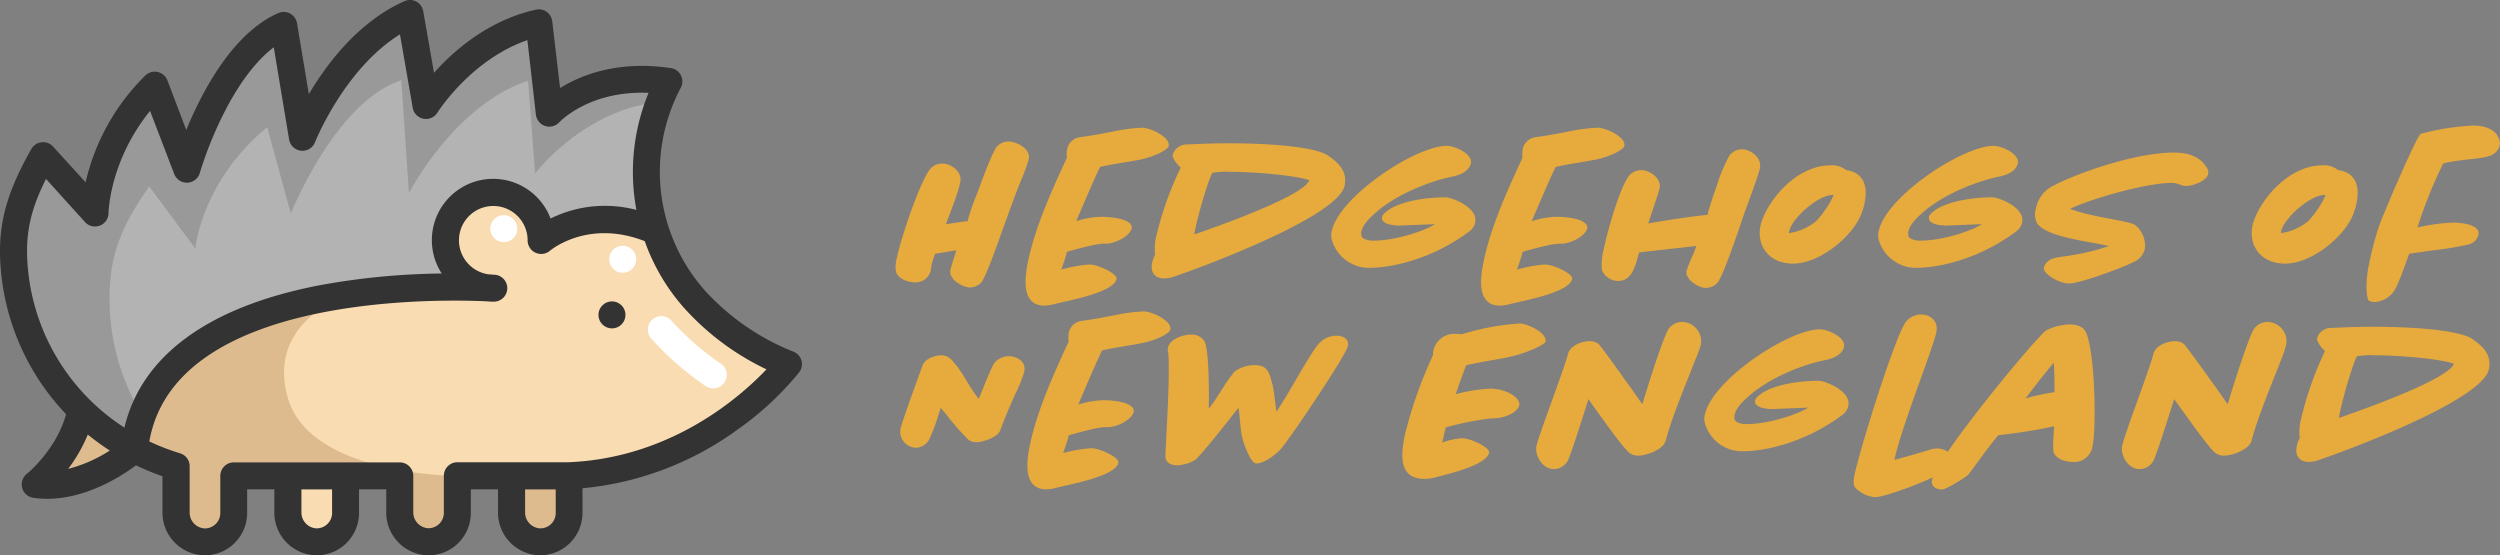 <svg id="Layer_1" data-name="Layer 1" xmlns="http://www.w3.org/2000/svg" viewBox="0 0 517.8 115.03"><rect x="0" y="0" width="517.8" height="115.03" fill="#808080" stroke="none"/><defs><style>.cls-1{fill:#e7aa3c;}.cls-2{fill:#f9dcb2;}.cls-3{fill:#b3b3b3;}.cls-4{fill:#999;}.cls-5{fill:#ddbb8e;}.cls-6{fill:#fff;}.cls-7{fill:#333;}</style></defs><path class="cls-1" d="M211.47,37.36c-1.83,4.56-3.41,9.17-5.09,13.78-1.25,3.46-2.6,6.77-3.12,7.34a3.32,3.32,0,0,1-2.4,1.06c-1.3,0-4.47-1.58-4-3.7.1-.48.82-2.68,1.2-4l-4.41.72c-.1.29-.53,1.63-.63,2s-.14.77-.19,1.1a3.17,3.17,0,0,1-3.26,2.83c-1.16,0-3.51-.52-4-2.25a6.79,6.79,0,0,1,.19-2.83c1-4.76,5.14-16.71,7.11-18.63a3.31,3.31,0,0,1,2.3-.91c1.92,0,4.08,1.77,3.75,3.69-.34,2.07-2.16,6.58-3,8.89,1.49-.24,3.22-.53,4.47-.63a47.59,47.59,0,0,1,2.06-5.9c1.3-3.65,3-8,3.84-9.32a3.22,3.22,0,0,1,2.59-1.29c1.49,0,4.71,1.39,4.18,3.74A37.46,37.46,0,0,1,211.47,37.36Z"/><path class="cls-1" d="M236,33.09c-2.73.53-5.47.86-8.16,1.49-1.2,2.45-3.5,7.87-4.94,11.23a18.25,18.25,0,0,1,5-.91c3.07,0,6.91.67,6.48,2.5-.72,1.87-3.79,3.07-5.28,3.07h-.48c-1.68,0-5.71,1.15-7.63,1.68-.05.14-.05.24-.1.38-.14.72-.86,2.64-1.05,3.31a27.45,27.45,0,0,1,5.8-1.05c1.83,0,5.86,1.92,5.62,3-.58,2.79-10,4.47-12.67,5.14a9.86,9.86,0,0,1-2.21.38c-5,0-4.13-5.95-3.41-9.36,1.54-7.15,4.8-14.35,8-21.26a7.13,7.13,0,0,1,.05-1.78,3.12,3.12,0,0,1,2.68-2.5c2.5-.33,5-.81,7.16-1.24a36.34,36.34,0,0,1,5.66-.72c1.78,0,6,2,5.52,3.84C241.85,31,239.16,32.47,236,33.09Z"/><path class="cls-1" d="M242.57,57.48a7.48,7.48,0,0,1-1.4.19c-2.35,0-2.88-1.73-2.54-3.22a6.8,6.8,0,0,1,.62-1.73,10.66,10.66,0,0,1,.29-4,69.72,69.72,0,0,1,5-14c-.92-.86-1.78-2.06-1.64-2.69a3,3,0,0,1,3-2.11c2.83-.14,5.76-.24,8.59-.24,8.88,0,18.15.77,20.65,2.59,1.82,1.3,4,3,3.36,6.2C276.94,45.52,243.62,57.24,242.57,57.48Zm12.24-21.89a16.63,16.63,0,0,0-3.65.19c-.38.19-2.45,6.43-3.55,11.47-.1.43-.19.91-.24,1.3,5.37-1.83,22.61-8,23.81-11.19C269.35,36.5,260.71,35.59,254.81,35.59Z"/><path class="cls-1" d="M304.39,47.88c-8.54,6.38-17.23,7.58-20.45,7.58a8,8,0,0,1-8.11-5.86,3.57,3.57,0,0,1,0-1.72c1.54-7.2,17.38-17.67,23.81-17.67,1.68,0,5.47,1.68,5,3.65-.29,1.39-1.87,2.3-3.7,2.69-5.23,1.05-11.9,3.89-15.89,7.39-1.68,1.49-3.4,3.17-3.07,4.9.1.57,1.25,1,2.35,1,5.43,0,11.57-2.45,12.87-3.41l-7.34.29c-1,0-3.94-.19-3.61-1.82.15-.58,1-1.15,1.45-1.49,2.83-1.82,7.77-2.54,11.71-2.54,1.29,0,6.77,2.11,6.14,5.18A3.09,3.09,0,0,1,304.39,47.88Z"/><path class="cls-1" d="M330.36,33.09c-2.74.53-5.47.86-8.16,1.49-1.2,2.45-3.51,7.87-4.95,11.23a18.32,18.32,0,0,1,5-.91c3.07,0,6.91.67,6.48,2.5-.72,1.87-3.8,3.07-5.28,3.07H323c-1.68,0-5.72,1.15-7.64,1.68,0,.14,0,.24-.09.38-.15.72-.87,2.64-1.06,3.31A27.54,27.54,0,0,1,320,54.79c1.82,0,5.86,1.92,5.62,3-.58,2.79-10,4.47-12.68,5.14a9.77,9.77,0,0,1-2.2.38c-5.05,0-4.13-5.95-3.41-9.36,1.53-7.15,4.8-14.35,8-21.26a7.64,7.64,0,0,1,.05-1.78,3.15,3.15,0,0,1,2.69-2.5c2.5-.33,5-.81,7.15-1.24a36.45,36.45,0,0,1,5.67-.72c1.77,0,6.05,2,5.52,3.84C336.22,31,333.53,32.47,330.36,33.09Z"/><path class="cls-1" d="M361.37,43.94c-.72,2.06-4.42,13.34-5.71,14.69a3.31,3.31,0,0,1-2.36,1c-1.58,0-4.22-1.78-4-3.46a31.63,31.63,0,0,1,1.53-3.79l.53-1.44-11.85,1.34c-.63,1.83-1.16,5.91-4.28,5.91a3.67,3.67,0,0,1-3.45-2.26,13,13,0,0,1,.43-4.51c1-4.66,3.6-13.44,5.42-15.27a3.39,3.39,0,0,1,2.31-.91c1.73,0,4.22,1.63,3.79,3.74-.19.92-1.49,4.71-2.35,7.3,3.5-.62,9.31-1.53,12.29-1.77.28-1.44,1.63-5.24,2.06-6.49a31.23,31.23,0,0,1,2.5-5.85,3.27,3.27,0,0,1,2.54-1.25c1.87,0,4.18,1.78,3.75,3.89C364.3,36,362.9,39.76,361.37,43.94Z"/><path class="cls-1" d="M385.65,43.94C384.07,48.74,377,54.6,371.4,54.6c-5.23,0-7.59-3.94-6.77-7.83,1-4.51,7-12.53,14.54-12.53a4.65,4.65,0,0,1,3.22,1c2.3.24,4.85,1.92,3.79,6.87A10.75,10.75,0,0,1,385.65,43.94Zm-6-3.55c-3-.1-8.49,4.8-9.07,7.49-.05.14-.14.38.1.38a11.39,11.39,0,0,0,5.57-2.54,20.51,20.51,0,0,0,3.55-5.33Z"/><path class="cls-1" d="M417.67,47.88c-8.54,6.38-17.23,7.58-20.45,7.58a8,8,0,0,1-8.11-5.86,3.34,3.34,0,0,1,0-1.72c1.53-7.2,17.38-17.67,23.81-17.67,1.68,0,5.47,1.68,5,3.65-.29,1.39-1.87,2.3-3.7,2.69-5.23,1.05-11.9,3.89-15.89,7.39-1.68,1.49-3.4,3.17-3.07,4.9.1.57,1.25,1,2.35,1,5.43,0,11.57-2.45,12.87-3.41l-7.35.29c-1,0-3.93-.19-3.6-1.82.15-.58,1-1.15,1.44-1.49,2.84-1.82,7.78-2.54,11.72-2.54,1.29,0,6.77,2.11,6.14,5.18A3.09,3.09,0,0,1,417.67,47.88Z"/><path class="cls-1" d="M452.85,38.51c-1.29,0-1.53-.62-3.12-.62-5.08,0-16.41,3.17-21,5.38,5.37,1.92,12.14,2.4,13.53,3.36a5.53,5.53,0,0,1,2,4.85A4,4,0,0,1,442.44,54c-2.07,1.2-11.57,4.71-13.83,4.71-2.45,0-5.52-2.21-5.28-3.22a2.21,2.21,0,0,1,.77-1.3c1.44-1.44,4.22-.48,12.72-3.21-3.79-1-12.77-1.73-14.88-4.71a4,4,0,0,1-.29-3,6.86,6.86,0,0,1,2.59-4.18c3.12-2.11,16.95-7.49,26.07-7.49,3.07,0,5.52.91,6.86,3.31a1.78,1.78,0,0,1,.2,1.11C457,37.6,454.05,38.51,452.85,38.51Z"/><path class="cls-1" d="M487.56,43.94C486,48.74,478.92,54.6,473.3,54.6c-5.23,0-7.59-3.94-6.77-7.83,1-4.51,7-12.53,14.55-12.53a4.64,4.64,0,0,1,3.21,1c2.31.24,4.85,1.92,3.79,6.87A10.66,10.66,0,0,1,487.56,43.94Zm-6-3.55c-3-.1-8.5,4.8-9.08,7.49-.05.14-.14.38.1.38a11.35,11.35,0,0,0,5.57-2.54,20.51,20.51,0,0,0,3.55-5.33Z"/><path class="cls-1" d="M515.83,32.23c-1.68.62-4.61.72-6.24,1a27.71,27.71,0,0,0-3.55.62,93.59,93.59,0,0,0-5.33,13.25,42.35,42.35,0,0,1,7.29-1c1.88,0,5.76.43,5.33,2.5a2.72,2.72,0,0,1-1.92,2,59.54,59.54,0,0,1-6.77,1.16c-2.06.28-4.17.57-5.66.81-.53,1.49-2.35,6.72-3.17,7.78a5.34,5.34,0,0,1-3.94,2.21,3.47,3.47,0,0,1-1.2-.24c-.48-.24-.86-3.7,0-7.59a67.49,67.49,0,0,1,2-7.68c.92-2.69,8-19.2,8.74-19.34A52.77,52.77,0,0,1,512.18,26c1.87,0,4.27.44,5.23,2.36a2.51,2.51,0,0,1,.34,1.72A3.06,3.06,0,0,1,515.83,32.23Z"/><path class="cls-1" d="M210.26,81.65c-.86,2-2,4.47-3.07,7.44-.57,1.54-3.69,2.5-4.94,2.5a2.77,2.77,0,0,1-1.63-.48,43.93,43.93,0,0,1-4-4.47c-.57-.72-1.15-1.44-1.77-2.16l-.58,1.78a42.73,42.73,0,0,1-1.82,4.8,3.26,3.26,0,0,1-2.79,1.68,3.37,3.37,0,0,1-3.17-3.84c.34-1.63,3.75-10.85,4.57-13.15.52-1.59,2.88-2.16,3.84-2.16,1.77,0,2.4,1.2,3.26,2.2,1.58,2,2.93,4.9,4.56,6.82.67-1.53,2.64-6.77,3.36-7.58a3.93,3.93,0,0,1,2.88-1.25c1.49,0,3.7,1,3.17,3.26A27.64,27.64,0,0,1,210.26,81.65Z"/><path class="cls-1" d="M236.42,71.09c-2.73.53-5.47.86-8.16,1.49-1.2,2.45-3.5,7.87-4.94,11.23a18.25,18.25,0,0,1,5-.91c3.07-.05,6.91.67,6.48,2.5-.72,1.87-3.79,3.07-5.28,3.07H229c-1.68,0-5.71,1.15-7.63,1.68-.05.14-.05.24-.1.38-.14.72-.86,2.64-1.05,3.31a27.42,27.42,0,0,1,5.81-1c1.82,0,5.85,1.92,5.61,3-.57,2.79-10,4.47-12.67,5.14a9.86,9.86,0,0,1-2.21.38c-5,0-4.13-6-3.41-9.36,1.54-7.15,4.8-14.35,8-21.26a7.13,7.13,0,0,1,0-1.78,3.13,3.13,0,0,1,2.69-2.5c2.49-.33,5-.81,7.15-1.24a36.34,36.34,0,0,1,5.66-.72c1.78,0,6.05,2,5.52,3.84C242.28,69,239.59,70.47,236.42,71.09Z"/><path class="cls-1" d="M265.46,92.79c-.91,1.15-3.55,3.21-5.28,3.21-1.1,0-2.68-4.17-3-5.9-.29-1.49-.38-4.08-.67-5.62-1.54,1.88-8,10.28-9.17,10.9a8.14,8.14,0,0,1-3.55,1c-.53,0-2.4-.14-2.4-1.87,0-1.49.33-6.39.52-11.23.2-5,.24-9.51,0-10.47a1.74,1.74,0,0,1,0-.82c.34-1.72,3.08-2.68,4.66-2.68a3.1,3.1,0,0,1,2.88,1.34c.87,1.54,1,8.83.91,14,1.4-1.73,2.93-4.42,4.18-6.19.58-.77,1-1.3,1.1-1.45a7.06,7.06,0,0,1,4.18-1.39c2.69,0,3,1.49,3.55,3.32s.72,4.51,1,6.33c2.26-3.31,4.56-7.68,6.72-11.09,1.44-2.25,2.55-4.65,5.86-4.65.86,0,2.59.48,2.21,2.2C278.76,73.59,267.82,89.91,265.46,92.79Z"/><path class="cls-1" d="M311.74,74.12c-2.79.52-5.86,1-8.07,1.53-.67,1.73-1.49,4-2.16,6a33.5,33.5,0,0,1,7.15-1.15c3.08,0,6.39,1.73,6,3.55-.76,1.87-3.74,2.59-5.23,2.59-.14,0-.29,0-.43,0a62.2,62.2,0,0,0-9.55,1.88,17.63,17.63,0,0,0-.44,1.92c-.09.43-.24.86-.33,1.24a14.27,14.27,0,0,1,4.13-.91c1.82,0,5.85,1.92,5.61,3-.52,2.59-8.69,4.46-11.23,5.13a9,9,0,0,1-2.11.29c-5.57,0-4.9-5.18-4.08-9.22a89.84,89.84,0,0,1,5.81-16.41c0-.24,0-.63.09-1a4.44,4.44,0,0,1,4.66-3.41c.38,0,.81,0,1.2.09A51.8,51.8,0,0,1,314.71,67c1.68,0,5.86,2,5.38,3.79C319.94,71.33,316.25,73.25,311.74,74.12Z"/><path class="cls-1" d="M351.05,74.69c-2.11,5.52-4.51,11-6.05,16.56-.48,1.92-4.08,3.12-5.62,3.12a2.92,2.92,0,0,1-1.77-.48c-1-.72-3.32-3.84-5.52-6.91C331,85.54,330,84.1,329,82.66c-1.44,4.61-3.41,10.7-4.13,12.43a3.31,3.31,0,0,1-3,2.07c-2.59,0-4-3.08-3.65-4.76.53-2.4,5.72-15.89,6.53-19.05.48-1.92,3.12-2.69,4.42-2.69a3,3,0,0,1,1.92.57c.43.44,3,3.94,5.52,7.49,1.25,1.73,2.5,3.51,3.55,5,1.49-4.9,4-12.82,5.28-15.32a3.4,3.4,0,0,1,3-1.72,4,4,0,0,1,3.84,4.7A22.38,22.38,0,0,1,351.05,74.69Z"/><path class="cls-1" d="M381.67,85.88c-8.54,6.38-17.23,7.58-20.45,7.58a8,8,0,0,1-8.11-5.86,3.34,3.34,0,0,1,0-1.72c1.53-7.2,17.38-17.67,23.81-17.67,1.68,0,5.47,1.68,5,3.65-.29,1.39-1.87,2.3-3.7,2.69-5.23,1-11.9,3.89-15.89,7.39-1.68,1.49-3.4,3.17-3.07,4.9.1.57,1.25,1,2.35,1,5.43,0,11.57-2.45,12.87-3.41l-7.35.29c-1,0-3.93-.19-3.6-1.82.15-.58,1-1.15,1.44-1.49,2.84-1.82,7.78-2.54,11.72-2.54,1.29,0,6.77,2.11,6.14,5.18A3.09,3.09,0,0,1,381.67,85.88Z"/><path class="cls-1" d="M403.17,97.25c-1.82,1.64-12.57,5.72-14.78,5.72a6.37,6.37,0,0,1-4.08-1.92c-.48-.48-.43-1.54-.24-2.55,1.1-5.23,7.92-27.27,10.46-31.54a4,4,0,0,1,3.31-1.82c2.26,0,3.65,1.63,3.22,3.65-.77,3.64-7.15,19.34-8.69,26.45,2.79-.72,6.24-1.73,7.39-2.12a5.85,5.85,0,0,1,1.49-.24c1,0,3.41.63,2.93,2.79A2.9,2.9,0,0,1,403.17,97.25Z"/><path class="cls-1" d="M429.29,95.67c-1.4,0-3.32-.53-3.89-1.87-.34-.87,0-4.23.05-5.52-4.28,1-9.46,1.63-11.57,1.87-2.21,2.64-4.13,5.42-6.2,8.16-.33.38-4.51,3.07-5.47,3.07-1.25,0-2.45-.72-2-2.16,1.39-5.09,21.93-29.91,23.66-30.82a11.48,11.48,0,0,1,4.8-1.2c1,0,2.59.24,3.22,1.35,2,3.45,2.4,19.87,1.49,24A3.8,3.8,0,0,1,429.29,95.67ZM425.4,75.12c-1.39,1.59-3.6,4.37-5.86,7.4a45.17,45.17,0,0,1,6-1.3C425.54,79.44,425.49,76.8,425.4,75.12Z"/><path class="cls-1" d="M472.39,74.69c-2.11,5.52-4.51,11-6.05,16.56-.48,1.92-4.08,3.12-5.62,3.12a2.92,2.92,0,0,1-1.77-.48c-1-.72-3.31-3.84-5.52-6.91-1.06-1.44-2.07-2.88-3.12-4.32-1.44,4.61-3.41,10.7-4.13,12.43a3.31,3.31,0,0,1-3,2.07c-2.6,0-4-3.08-3.65-4.76C440,90,445.22,76.51,446,73.35c.48-1.92,3.12-2.69,4.41-2.69a3,3,0,0,1,1.92.57c.43.44,3,3.94,5.52,7.49,1.25,1.73,2.5,3.51,3.55,5,1.49-4.9,4-12.82,5.28-15.32a3.4,3.4,0,0,1,3-1.72,4,4,0,0,1,3.84,4.7A22.38,22.38,0,0,1,472.39,74.69Z"/><path class="cls-1" d="M479.64,95.48a7.48,7.48,0,0,1-1.4.19c-2.35,0-2.88-1.73-2.54-3.22a6.12,6.12,0,0,1,.62-1.73,10.66,10.66,0,0,1,.29-4,69.68,69.68,0,0,1,4.94-14c-.91-.86-1.77-2.06-1.63-2.69a3,3,0,0,1,3-2.11c2.83-.14,5.76-.24,8.59-.24,8.88,0,18.15.77,20.64,2.59,1.83,1.3,4,3,3.36,6.2C514,83.52,480.69,95.24,479.64,95.48Zm12.24-21.89a16.57,16.57,0,0,0-3.65.19c-.39.19-2.45,6.43-3.55,11.47a11.26,11.26,0,0,0-.24,1.3c5.37-1.83,22.61-8,23.81-11.19C506.42,74.5,497.78,73.59,491.88,73.59Z"/><path class="cls-2" d="M163.33,75.45c-.21.3-16.78,21.88-45.44,23.09v7.72a6,6,0,0,1-6.26,6A6.08,6.08,0,0,1,106,106.1V98.57H94.73v7.69a6,6,0,0,1-6.27,6,6.08,6.08,0,0,1-5.68-6.13V98.57H50.17c-.59,0-1.19,0-1.78,0v7.72a6,6,0,0,1-6.26,6,6.08,6.08,0,0,1-5.68-6.13V96.56A47,47,0,0,1,27.85,93c2.28-21.57,25.21-29.45,45-32.19A156.71,156.71,0,0,1,101,59.62a8.77,8.77,0,0,0,1.15.07L101,59.62a9.91,9.91,0,1,1,11.06-9.84s9.56-8.22,23.68-2a39,39,0,0,0,8.16,14.26A52.36,52.36,0,0,0,163.33,75.45Z"/><path class="cls-3" d="M138.57,16.83a40.16,40.16,0,0,0-2.81,31c-14.12-6.23-23.68,2-23.68,2A9.91,9.91,0,1,0,101,59.62c-9.12-.48-69.4-2.29-73.17,33.4A47.41,47.41,0,0,1,16.77,84.9,46.5,46.5,0,0,1,3.07,56.65c-.92-8.53.45-14.85,5.87-24.4L19.68,44.08s0-14,12.38-26.42L38.67,35S45.55,11.06,58.76,5.28l3.85,23.11S70,9.4,84.9,2.8l3.31,19S96.74,8,111.6,4.72l2.2,18.72s6.4-7,19.19-7A38.5,38.5,0,0,1,138.57,16.83Z"/><path class="cls-4" d="M22.69,62.33c-.09-8.58,1.89-14.74,8.22-23.71l9.53,12.82s1.37-14,14.91-25.09l4.88,17.9s9.18-23.16,22.89-27.62L84.7,40S94,21.84,109.38,16.71l1.44,19.22s9.83-12.86,24.94-14.7l.05,2.16a40.22,40.22,0,0,1,2.76-6.56,38.5,38.5,0,0,0-5.58-.42c-12.79,0-19.19,7-19.19,7L111.6,4.72C96.74,8,88.21,21.79,88.21,21.79L84.9,2.8C70,9.4,62.61,28.39,62.61,28.39L58.76,5.28C45.55,11.06,38.67,35,38.67,35L32.06,17.66C19.68,30.05,19.68,44.08,19.68,44.08L8.94,32.25C3.52,41.8,2.15,48.12,3.07,56.65A46.5,46.5,0,0,0,16.77,84.9,47.41,47.41,0,0,0,27.85,93a28.92,28.92,0,0,1,1.61-7A46.26,46.26,0,0,1,22.69,62.33Z"/><path class="cls-2" d="M71.56,98.57v7.69a6,6,0,0,1-6.26,6,6.08,6.08,0,0,1-5.68-6.13V98.57Z"/><path class="cls-5" d="M94.73,98.57v7.69a6,6,0,0,1-6.27,6,6.08,6.08,0,0,1-5.68-6.13V98.57H50.17c-.59,0-1.19,0-1.78,0v7.72a6,6,0,0,1-6.26,6,6.08,6.08,0,0,1-5.68-6.13V96.56A47.69,47.69,0,0,1,27.85,93c2.28-21.57,25.21-29.45,45-32.19h0S55.08,65.92,59.56,82.24,94.73,98.57,94.73,98.57Z"/><path class="cls-5" d="M16.77,84.9A47.41,47.41,0,0,0,27.85,93s-10.06,8.77-20.51,7.27C7.34,100.29,15,94.14,16.77,84.9Z"/><path class="cls-5" d="M117.89,98.57v7.69a6,6,0,0,1-6.26,6A6.08,6.08,0,0,1,106,106.1V98.57Z"/><path class="cls-6" d="M147.72,80.43a2.76,2.76,0,0,1-1.57-.48,61.81,61.81,0,0,1-11.25-9.8,2.8,2.8,0,0,1,4.17-3.74,56.37,56.37,0,0,0,10.22,8.91,2.79,2.79,0,0,1-1.57,5.11Z"/><path class="cls-7" d="M166,74.67a2.81,2.81,0,0,0-1.62-1.81A49.72,49.72,0,0,1,146,60.18a37.11,37.11,0,0,1-5-42,2.79,2.79,0,0,0-2-4.07c-11-1.65-18.64,1.43-23,4.12L114.38,4.4A2.8,2.8,0,0,0,111,2c-9.81,2.18-17,8.47-21.11,13.08L87.66,2.32a2.82,2.82,0,0,0-1.44-2A2.78,2.78,0,0,0,83.77.24c-9.45,4.2-16,12.85-19.8,19.26L61.52,4.81a2.81,2.81,0,0,0-1.43-2,2.78,2.78,0,0,0-2.45-.1C48.16,6.86,41.84,19,38.58,26.92l-3.9-10.26a2.8,2.8,0,0,0-4.6-1A45.27,45.27,0,0,0,17.73,37.76L11,30.37a2.8,2.8,0,0,0-4.51.49C.9,40.74-.73,47.57.28,57A49.45,49.45,0,0,0,13.69,85.79c-2,7.3-8,12.28-8.1,12.32a2.8,2.8,0,0,0,1.36,5,19.47,19.47,0,0,0,2.84.2c8.09,0,15.34-4.66,18.38-6.93a51.68,51.68,0,0,0,5.48,2.26v7.51A8.84,8.84,0,0,0,42,115a8.67,8.67,0,0,0,6.47-2.41,8.81,8.81,0,0,0,2.72-6.35v-4.89h5.63v4.73A8.84,8.84,0,0,0,65.17,115a8.69,8.69,0,0,0,6.47-2.41,8.81,8.81,0,0,0,2.72-6.35v-4.89H80v4.72A8.84,8.84,0,0,0,88.33,115a8.73,8.73,0,0,0,6.48-2.41,8.84,8.84,0,0,0,2.71-6.35v-4.89h5.63v4.72A8.84,8.84,0,0,0,111.5,115h.43a8.69,8.69,0,0,0,6-2.42,8.81,8.81,0,0,0,2.72-6.35v-5.1a64.86,64.86,0,0,0,32.23-12.24,63.17,63.17,0,0,0,12.7-11.85A2.8,2.8,0,0,0,166,74.67ZM9.53,37.06,17.61,46a2.8,2.8,0,0,0,4.87-1.87c0-.12.18-10.74,8.6-21.16l5,13.06a2.8,2.8,0,0,0,5.31-.22,78.34,78.34,0,0,1,4.9-12.21c3.19-6.35,6.74-11,10.41-13.81l3.18,19.1a2.8,2.8,0,0,0,5.37.56c.06-.16,6.08-15.19,17.59-22.33l2.64,15.19a2.79,2.79,0,0,0,5.13,1c.08-.12,6.9-10.93,18.62-15L111,23.77a2.8,2.8,0,0,0,4.85,1.55c.07-.07,6.16-6.61,18.48-6.09a43.06,43.06,0,0,0-2.52,24.25,25.45,25.45,0,0,0-17.78,1.78A12.7,12.7,0,1,0,91.49,56.65,147.26,147.26,0,0,0,66,59.12c-22.9,4.45-36.7,14.59-40.23,29.45A44,44,0,0,1,5.85,56.35C5.09,49.3,6,44.06,9.53,37.06Zm4.58,60.06A31.06,31.06,0,0,0,18.18,90a50.12,50.12,0,0,0,4.56,3.32A29.7,29.7,0,0,1,14.11,97.12Zm53.67,11.44a3.15,3.15,0,0,1-2.35.87,3.3,3.3,0,0,1-3-3.33v-4.73h6.35v4.89A3.17,3.17,0,0,1,67.78,108.56Zm46.33,0a3.14,3.14,0,0,1-2.35.87,3.29,3.29,0,0,1-3-3.33v-4.74l6.34,0v4.92A3.17,3.17,0,0,1,114.11,108.56Zm3.7-12.82-23.09,0a2.8,2.8,0,0,0-2.79,2.8v7.69a3.18,3.18,0,0,1-3.33,3.17,3.29,3.29,0,0,1-3-3.33V98.57a2.8,2.8,0,0,0-2.8-2.8H50.17l-1.68,0a2.74,2.74,0,0,0-2,.78,2.81,2.81,0,0,0-.86,2v7.72a3.17,3.17,0,0,1-1,2.3,3.14,3.14,0,0,1-2.35.87,3.29,3.29,0,0,1-3-3.33V96.56a2.79,2.79,0,0,0-2-2.68,45.33,45.33,0,0,1-6.35-2.45C36.35,60.52,92,62,100.79,62.41a12.63,12.63,0,0,0,1.38.07,2.79,2.79,0,0,0,.21-5.58l-1.17-.08a7.11,7.11,0,1,1,8.07-7,2.81,2.81,0,0,0,4.61,2.13c.33-.28,8-6.56,19.65-2a41.92,41.92,0,0,0,8.3,14,54.37,54.37,0,0,0,16.91,12.55C153.41,82.12,139.13,94.82,117.81,95.74Z"/><circle class="cls-7" cx="126.75" cy="65.22" r="2.8"/><circle class="cls-6" cx="128.97" cy="53.7" r="2.8"/><circle class="cls-6" cx="104.34" cy="47.36" r="2.8"/></svg>